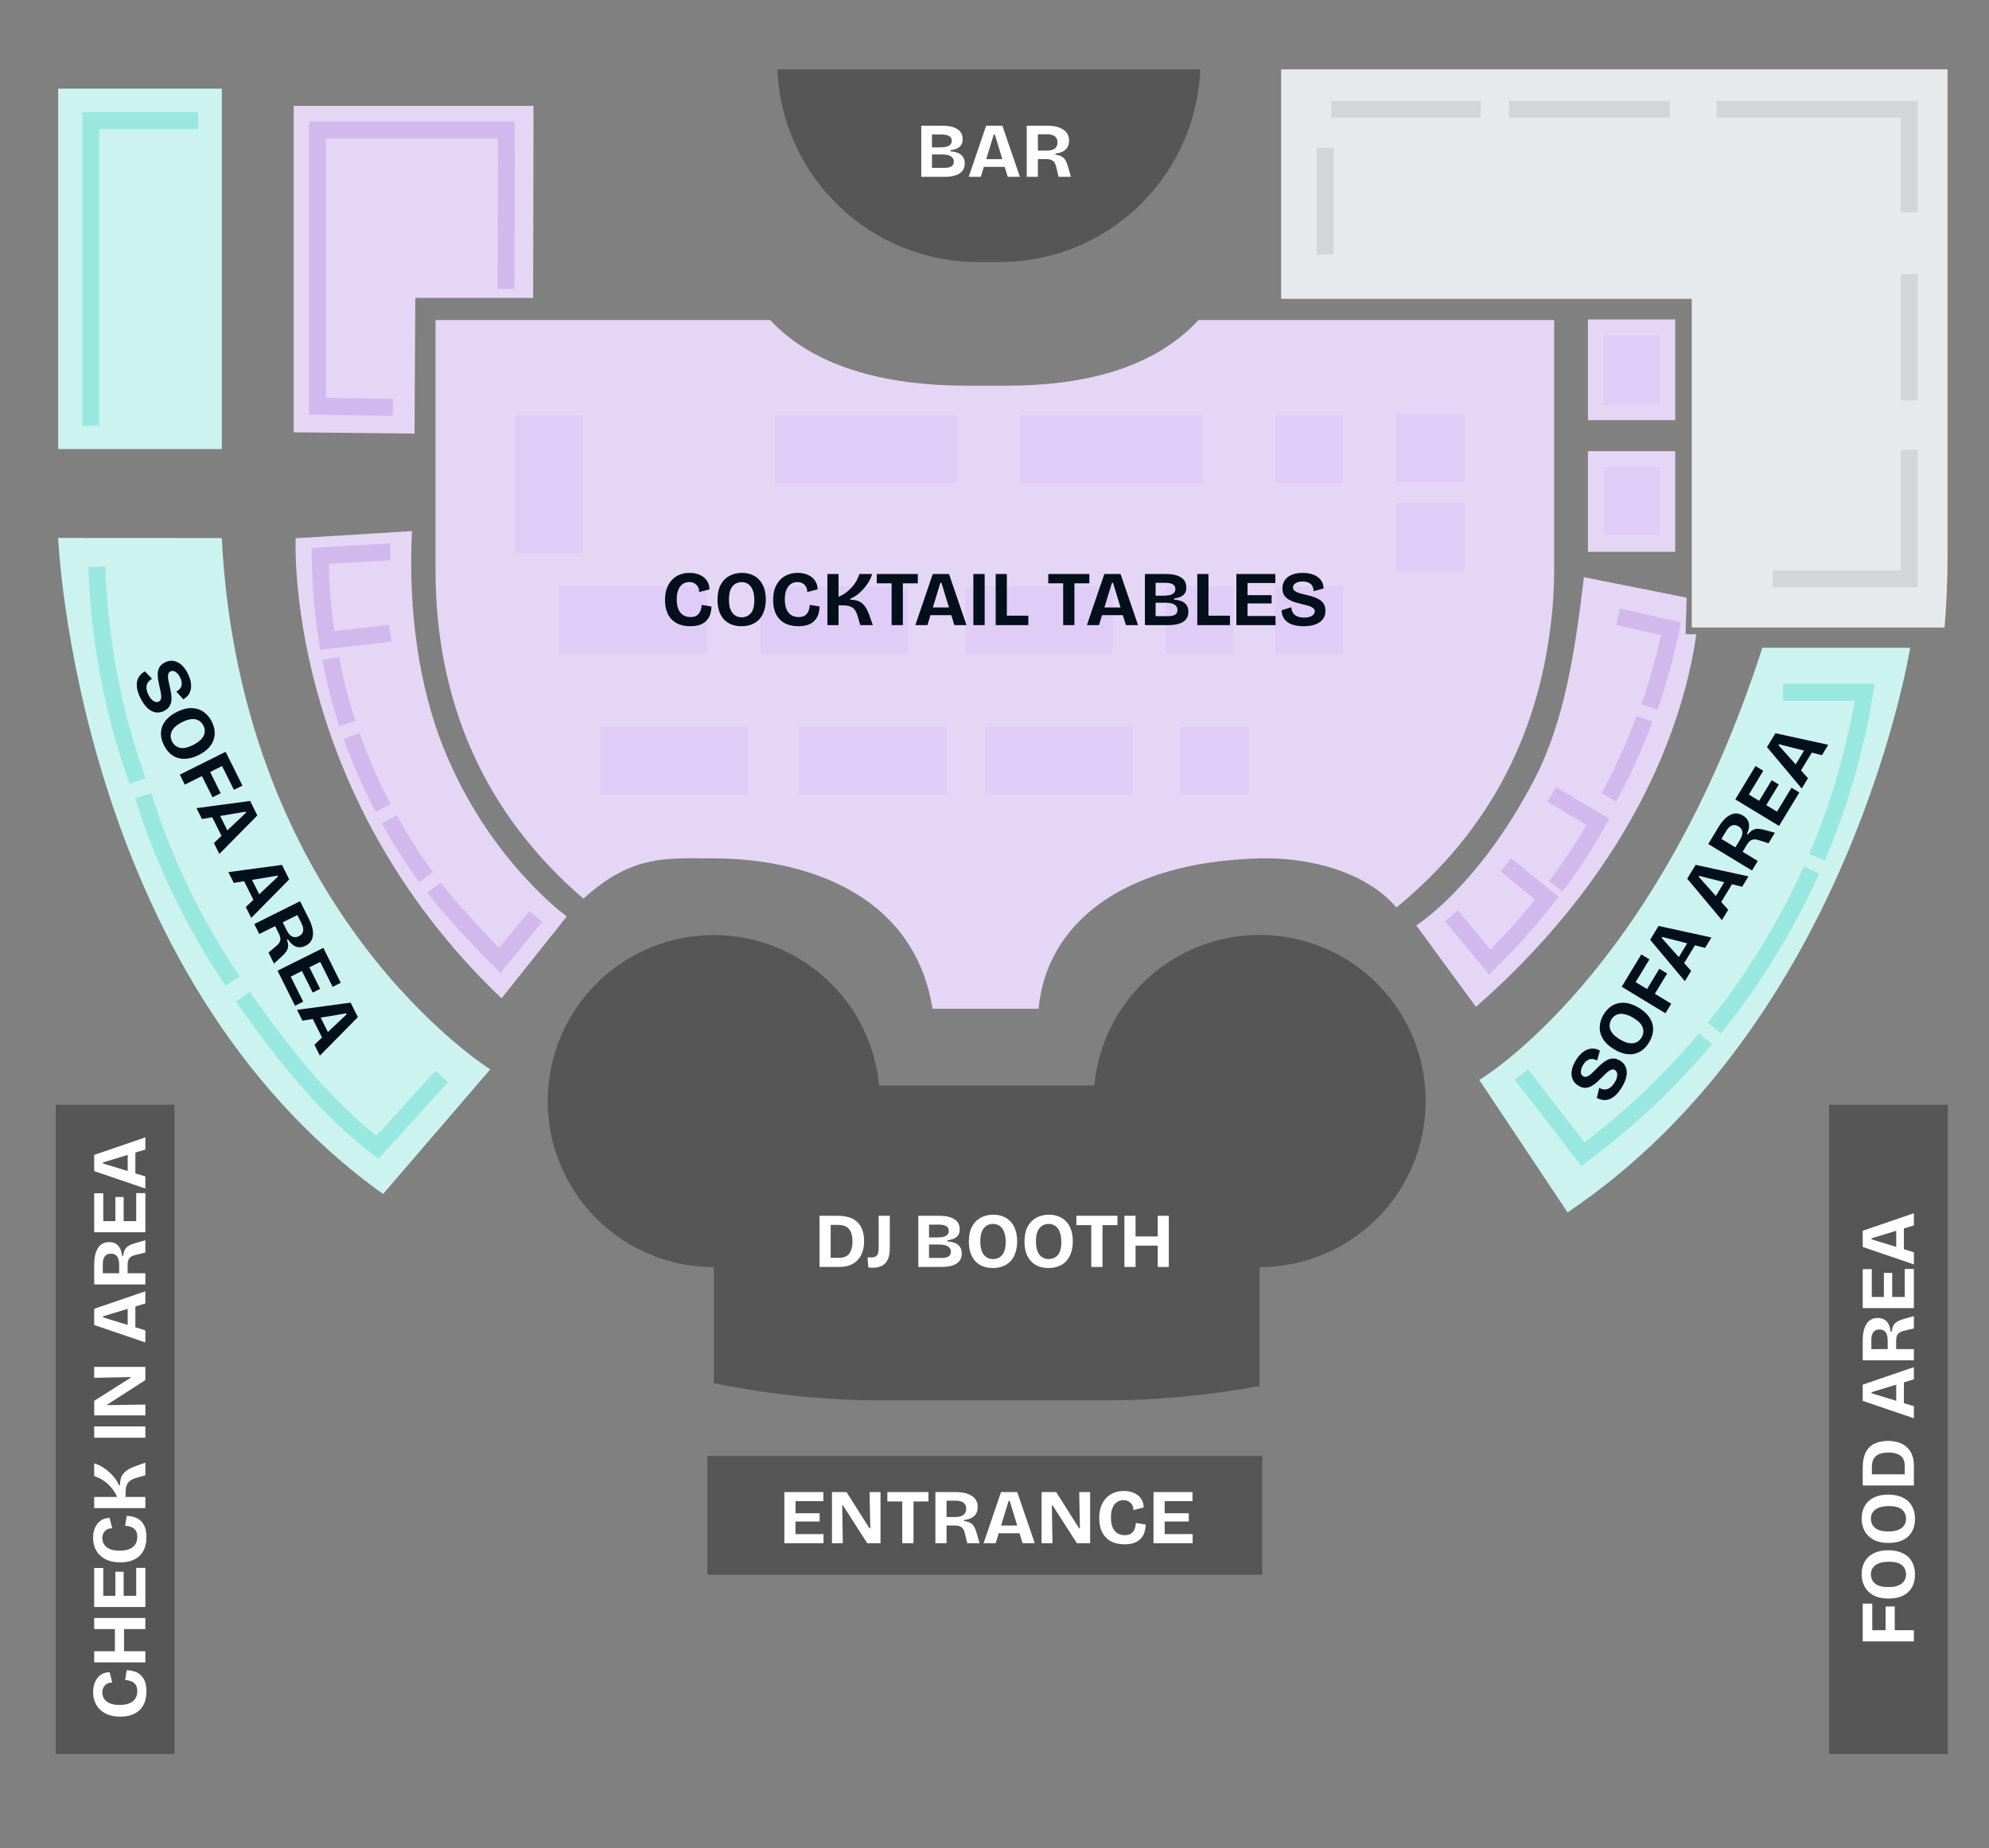 <svg width="821" height="763" viewBox="0 0 821 763" fill="none" xmlns="http://www.w3.org/2000/svg">
<rect x="0" y="0" width="821" height="763" fill="#808080" stroke="none"/>
<g clip-path="url(#clip0_8406_19975)">
<path d="M788.474 267.401C788.474 267.401 763.696 422.113 647.05 500.491L610.598 445.816C610.598 445.816 683.818 402.9 727.445 267.401H788.474Z" fill="#CCF3EF"/>
<path d="M24.008 222.069C24.008 222.069 31.327 402.114 158.123 492.904L202.364 441.442C202.364 441.442 99.397 377.174 91.55 222.107L24.008 222.069Z" fill="#CCF3EF"/>
<path d="M91.559 36.595H24.008V185.388H91.559V36.595Z" fill="#CCF3EF"/>
<path d="M696.193 246.721L695.051 246.49L653.803 238.28C650.014 270.058 645.544 298.144 633.514 321.405C610.492 365.865 584.592 382.009 584.592 382.009L609.226 415.648C678.216 355.112 695.512 292.667 699.847 263.987C700.01 262.893 700.02 262.845 700.154 261.847L695.742 261.78L696.193 246.721Z" fill="#E6D6F5"/>
<path d="M122.045 222.203C122.045 222.203 116.893 326.221 207.026 412.128L233.952 378.325C233.952 378.325 201.635 355.112 183.035 308.629C173.298 284.312 168.368 253.08 170.037 219.239L122.045 222.203Z" fill="#E6D6F5"/>
<path d="M161.116 261.406L135.081 264.399C133.219 252.856 132.257 241.185 132.203 229.493L161.125 227.767" stroke="#D1B9ED" stroke-width="7" stroke-miterlimit="10"/>
<path d="M143.407 298.681C140.485 289.904 138.196 280.928 136.558 271.823" stroke="#D1B9ED" stroke-width="7" stroke-miterlimit="10"/>
<path d="M158.123 333.539C153.088 323.951 148.747 314.013 145.134 303.804" stroke="#D1B9ED" stroke-width="7" stroke-miterlimit="10"/>
<path d="M175.859 362.095C170.311 354.488 165.246 346.539 160.693 338.297" stroke="#D1B9ED" stroke-width="7" stroke-miterlimit="10"/>
<path d="M221.185 378.325L206.268 396.454C198.93 389.155 185.366 374.642 179.092 366.421" stroke="#D1B9ED" stroke-width="7" stroke-miterlimit="10"/>
<path d="M621.619 357.031L638.483 370.795C631.232 380.092 623.361 388.889 614.924 397.126L599.096 378.057" stroke="#D1B9ED" stroke-width="7" stroke-miterlimit="10"/>
<path d="M640.498 327.947L659.616 339.275C654.367 348.487 648.566 357.373 642.244 365.884" stroke="#D1B9ED" stroke-width="7" stroke-miterlimit="10"/>
<path d="M678.83 296.705C674.712 307.887 669.781 318.752 664.076 329.213" stroke="#D1B9ED" stroke-width="7" stroke-miterlimit="10"/>
<path d="M667.904 254.586L689.746 259.574C687.479 270.499 684.506 281.265 680.844 291.804" stroke="#D1B9ED" stroke-width="7" stroke-miterlimit="10"/>
<path d="M37.467 175.806V49.794H81.784" stroke="#99E8DF" stroke-width="7" stroke-miterlimit="10"/>
<path d="M56.786 322.441C46.63 294.008 40.96 264.168 39.98 233.992" stroke="#99E8DF" stroke-width="7" stroke-miterlimit="10"/>
<path d="M96.058 404.991C80.069 381.428 67.619 355.649 59.108 328.475" stroke="#99E8DF" stroke-width="7" stroke-miterlimit="10"/>
<path d="M182.344 444.415L155.734 473.633C132.999 455.926 116.855 434.957 100.26 411.466" stroke="#99E8DF" stroke-width="7" stroke-miterlimit="10"/>
<path d="M703.982 428.818C689.027 446.616 672.041 462.603 653.371 476.453L628 443.56" stroke="#99E8DF" stroke-width="7" stroke-miterlimit="10"/>
<path d="M747.705 359.17C737.214 382.549 723.743 404.473 707.627 424.396" stroke="#99E8DF" stroke-width="7" stroke-miterlimit="10"/>
<path d="M736 285.77H769.72C765.918 309.183 759.299 332.051 750.007 353.875" stroke="#99E8DF" stroke-width="7" stroke-miterlimit="10"/>
<path d="M777.097 43.703V211.441" stroke="#D8D8D8" stroke-width="7" stroke-miterlimit="10"/>
<path d="M171.101 178.981L121.22 178.463V43.703H220.216L220.072 122.991H171.428L171.101 178.981Z" fill="#E6D6F5"/>
<path d="M495.438 28.643C494.616 49.454 485.965 69.187 471.217 83.894C463.521 91.604 454.379 97.719 444.314 101.886C434.25 106.054 423.461 108.193 412.567 108.181H403.723C382.313 108.184 361.732 99.907 346.286 85.082C330.84 70.257 321.726 50.034 320.852 28.643H495.438Z" fill="#565656"/>
<path d="M588.477 454.545C588.478 463.544 586.707 472.456 583.263 480.771C579.82 489.087 574.772 496.642 568.408 503.006C562.045 509.371 554.49 514.419 546.175 517.863C537.859 521.308 528.947 523.081 519.947 523.081V572.135C498.678 576.117 477.085 578.114 455.446 578.101H364.969C341.341 578.115 317.773 575.733 294.626 570.993V523.081C281.345 523.081 268.35 519.223 257.221 511.976C246.092 504.729 237.309 494.405 231.938 482.259C226.568 470.114 224.842 456.669 226.97 443.561C229.098 430.453 234.989 418.245 243.927 408.422C252.864 398.599 264.463 391.584 277.314 388.23C290.164 384.876 303.712 385.328 316.31 389.53C328.908 393.732 340.015 401.503 348.278 411.899C356.542 422.295 361.607 434.868 362.858 448.089H451.715C453.355 430.537 461.697 414.292 475.006 402.732C488.316 391.171 505.569 385.184 523.178 386.015C540.788 386.846 557.401 394.432 569.562 407.195C581.723 419.958 588.497 436.916 588.477 454.545Z" fill="#565656"/>
<path d="M691.483 131.883H655.443V173.446H691.483V131.883Z" fill="#E6D6F5"/>
<path d="M691.483 186.233H655.443V227.795H691.483V186.233Z" fill="#E6D6F5"/>
<path d="M641.515 132.133V235.268C641.515 240.678 641.265 246.03 640.795 251.315C636.277 301.828 614.981 343.026 576.409 374.613C563.853 359.947 540.773 353.827 519.947 354.354C462.967 355.803 431.944 381.615 428.692 416.435H384.921C377.132 367.707 330.301 354.354 294.626 354.354C275.345 354.354 261.119 352.503 240.811 370.987C200.417 336.206 179.773 290.566 179.773 235.268V132.133H317.907C337.294 152.938 368.748 159.231 399.445 159.231H415.1C445.796 159.231 475.332 152.938 494.719 132.133H641.515Z" fill="#E6D6F5"/>
<path d="M395.272 171.365H319.864V199.403H395.272V171.365Z" fill="#DFCDF7"/>
<path d="M496.445 171.365H421.037V199.403H496.445V171.365Z" fill="#DFCDF7"/>
<path d="M459.379 242.04H398.447V270.078H459.379V242.04Z" fill="#DFCDF7"/>
<path d="M374.82 242.04H313.888V270.078H374.82V242.04Z" fill="#DFCDF7"/>
<path d="M291.815 242.04H230.883V270.078H291.815V242.04Z" fill="#DFCDF7"/>
<path d="M467.658 299.909H406.725V327.947H467.658V299.909Z" fill="#DFCDF7"/>
<path d="M390.725 299.909H329.792V327.947H390.725V299.909Z" fill="#DFCDF7"/>
<path d="M308.669 299.909H247.737V327.947H308.669V299.909Z" fill="#DFCDF7"/>
<path d="M212.513 171.365V228.342H240.552V171.365H212.513Z" fill="#DFCDF7"/>
<path d="M554.356 171.365H526.317V199.403H554.356V171.365Z" fill="#DFCDF7"/>
<path d="M604.43 170.943H576.39V198.981H604.43V170.943Z" fill="#DFCDF7"/>
<path d="M685.104 138.406H661.813V167.096H685.104V138.406Z" fill="#DFCDF7"/>
<path d="M604.43 207.613H576.39V235.651H604.43V207.613Z" fill="#DFCDF7"/>
<path d="M684.883 192.736H662.033V220.793H684.883V192.736Z" fill="#DFCDF7"/>
<path d="M554.356 242.04H526.317V270.078H554.356V242.04Z" fill="#DFCDF7"/>
<path d="M509.136 242.04H481.097V270.078H509.136V242.04Z" fill="#DFCDF7"/>
<path d="M515.371 299.909H487.332V327.947H515.371V299.909Z" fill="#DFCDF7"/>
<path d="M162.161 168.151L131.033 167.662V53.678H209.04L208.896 119.289" stroke="#D1B9ED" stroke-width="7" stroke-miterlimit="10"/>
<path d="M803.889 28.643V229.675C803.889 239.568 803.48 249.355 802.661 259.037H698.303V123.365H528.82V28.643H803.889Z" fill="#E6EAED"/>
<path d="M72 456.06H23V724.06H72V456.06Z" fill="#565656"/>
<path d="M804 456.06H755V724.06H804V456.06Z" fill="#565656"/>
<path d="M292 601.06V650.06H521V601.06H292Z" fill="#565656"/>
<path d="M323.756 637.06V615.94H328.364V637.06H323.756ZM326.956 637.06V633.284H339.916V637.06H326.956ZM326.956 628.1V624.676H338.316V628.1H326.956ZM326.956 619.684V615.94H339.852V619.684H326.956ZM343.413 637.06V615.94H349.429L358.901 630.916H359.221L358.933 615.94H363.445V637.06H357.973L347.957 621.444H347.637L347.893 637.06H343.413ZM372.423 637.06V615.94H377.063V637.06H372.423ZM366.279 619.812V615.94H383.239V619.812H366.279ZM386.1 637.06V615.94H394.676C395.7 615.94 396.66 616.025 397.556 616.196C398.452 616.345 399.263 616.58 399.988 616.9C400.735 617.22 401.375 617.625 401.908 618.116C402.463 618.607 402.879 619.193 403.156 619.876C403.433 620.537 403.572 621.295 403.572 622.148C403.572 622.895 403.455 623.567 403.22 624.164C403.007 624.761 402.665 625.295 402.196 625.764C401.727 626.212 401.129 626.585 400.404 626.884C399.7 627.161 398.879 627.353 397.94 627.46V627.908C399.028 628.036 399.903 628.292 400.564 628.676C401.225 629.06 401.737 629.583 402.1 630.244C402.484 630.905 402.815 631.727 403.092 632.708L404.34 637.06H399.252L398.292 633.06C398.1 632.207 397.823 631.535 397.46 631.044C397.097 630.553 396.639 630.212 396.084 630.02C395.551 629.828 394.9 629.732 394.132 629.732H390.708V637.06H386.1ZM390.708 626.244H393.684C394.047 626.244 394.452 626.233 394.9 626.212C395.348 626.191 395.796 626.127 396.244 626.02C396.713 625.913 397.129 625.743 397.492 625.508C397.876 625.273 398.185 624.943 398.42 624.516C398.676 624.089 398.804 623.545 398.804 622.884C398.804 622.201 398.687 621.647 398.452 621.22C398.217 620.793 397.919 620.463 397.556 620.228C397.193 619.993 396.809 619.823 396.404 619.716C395.999 619.609 395.615 619.545 395.252 619.524C394.889 619.503 394.601 619.492 394.388 619.492H390.708V626.244ZM405.997 637.06L413.197 615.94H419.885L427.117 637.06H422.093L416.781 619.588H416.333L410.989 637.06H405.997ZM410.029 632.932V629.764H423.725V632.932H410.029ZM429.944 637.06V615.94H435.96L445.432 630.916H445.752L445.464 615.94H449.976V637.06H444.504L434.488 621.444H434.168L434.424 637.06H429.944ZM464.17 637.508C462.528 637.508 461.056 637.273 459.754 636.804C458.474 636.335 457.386 635.641 456.49 634.724C455.594 633.807 454.912 632.676 454.442 631.332C453.973 629.988 453.738 628.452 453.738 626.724C453.738 624.932 453.973 623.353 454.442 621.988C454.933 620.601 455.626 619.428 456.522 618.468C457.418 617.487 458.485 616.751 459.722 616.26C460.96 615.748 462.346 615.492 463.882 615.492C465.077 615.492 466.176 615.652 467.178 615.972C468.181 616.292 469.045 616.751 469.77 617.348C470.496 617.924 471.061 618.639 471.466 619.492C471.872 620.324 472.074 621.263 472.074 622.308L467.818 623.396C467.818 622.479 467.626 621.721 467.242 621.124C466.858 620.505 466.357 620.047 465.738 619.748C465.12 619.428 464.448 619.268 463.722 619.268C463.082 619.268 462.453 619.396 461.834 619.652C461.237 619.908 460.682 620.324 460.17 620.9C459.68 621.455 459.285 622.191 458.986 623.108C458.709 624.004 458.57 625.113 458.57 626.436C458.57 628.143 458.816 629.54 459.306 630.628C459.797 631.695 460.469 632.484 461.322 632.996C462.197 633.487 463.178 633.732 464.266 633.732C465.418 633.732 466.314 633.497 466.954 633.028C467.616 632.537 468.085 631.908 468.362 631.14C468.661 630.372 468.821 629.561 468.842 628.708L472.906 629.348C472.885 630.479 472.714 631.545 472.394 632.548C472.096 633.529 471.594 634.393 470.89 635.14C470.208 635.887 469.312 636.473 468.202 636.9C467.093 637.305 465.749 637.508 464.17 637.508ZM476.131 637.06V615.94H480.739V637.06H476.131ZM479.331 637.06V633.284H492.291V637.06H479.331ZM479.331 628.1V624.676H490.691V628.1H479.331ZM479.331 619.684V615.94H492.227V619.684H479.331Z" fill="white"/>
<path d="M60.448 698.218C60.448 699.861 60.213 701.333 59.744 702.634C59.275 703.914 58.581 705.002 57.664 705.898C56.747 706.794 55.616 707.477 54.272 707.946C52.928 708.415 51.392 708.65 49.664 708.65C47.872 708.65 46.293 708.415 44.928 707.946C43.541 707.455 42.368 706.762 41.408 705.866C40.427 704.97 39.691 703.903 39.2 702.666C38.688 701.429 38.432 700.042 38.432 698.506C38.432 697.311 38.592 696.213 38.912 695.21C39.232 694.207 39.691 693.343 40.288 692.618C40.864 691.893 41.579 691.327 42.432 690.922C43.264 690.517 44.203 690.314 45.248 690.314L46.336 694.57C45.419 694.57 44.661 694.762 44.064 695.146C43.445 695.53 42.987 696.031 42.688 696.65C42.368 697.269 42.208 697.941 42.208 698.666C42.208 699.306 42.336 699.935 42.592 700.554C42.848 701.151 43.264 701.706 43.84 702.218C44.395 702.709 45.131 703.103 46.048 703.402C46.944 703.679 48.053 703.818 49.376 703.818C51.083 703.818 52.48 703.573 53.568 703.082C54.635 702.591 55.424 701.919 55.936 701.066C56.427 700.191 56.672 699.21 56.672 698.122C56.672 696.97 56.437 696.074 55.968 695.434C55.477 694.773 54.848 694.303 54.08 694.026C53.312 693.727 52.501 693.567 51.648 693.546L52.288 689.482C53.419 689.503 54.485 689.674 55.488 689.994C56.469 690.293 57.333 690.794 58.08 691.498C58.827 692.181 59.413 693.077 59.84 694.186C60.245 695.295 60.448 696.639 60.448 698.218ZM60 672.497H38.88V667.921H60V672.497ZM60 686.257H38.88V681.649H60V686.257ZM51.2 683.505H47.424V670.641H51.2V683.505ZM60 663.382H38.88V658.774H60V663.382ZM60 660.182H56.224V647.222H60V660.182ZM51.04 660.182H47.616V648.822H51.04V660.182ZM42.624 660.182H38.88V647.286H42.624V660.182ZM60.448 634.53C60.448 636.173 60.213 637.645 59.744 638.946C59.275 640.226 58.581 641.314 57.664 642.21C56.747 643.106 55.616 643.789 54.272 644.258C52.928 644.728 51.392 644.962 49.664 644.962C47.872 644.962 46.293 644.728 44.928 644.258C43.541 643.768 42.368 643.074 41.408 642.178C40.427 641.282 39.691 640.216 39.2 638.978C38.688 637.741 38.432 636.354 38.432 634.818C38.432 633.624 38.592 632.525 38.912 631.522C39.232 630.52 39.691 629.656 40.288 628.93C40.864 628.205 41.579 627.64 42.432 627.234C43.264 626.829 44.203 626.626 45.248 626.626L46.336 630.882C45.419 630.882 44.661 631.074 44.064 631.458C43.445 631.842 42.987 632.344 42.688 632.962C42.368 633.581 42.208 634.253 42.208 634.978C42.208 635.618 42.336 636.248 42.592 636.866C42.848 637.464 43.264 638.018 43.84 638.53C44.395 639.021 45.131 639.416 46.048 639.714C46.944 639.992 48.053 640.13 49.376 640.13C51.083 640.13 52.48 639.885 53.568 639.394C54.635 638.904 55.424 638.232 55.936 637.378C56.427 636.504 56.672 635.522 56.672 634.434C56.672 633.282 56.437 632.386 55.968 631.746C55.477 631.085 54.848 630.616 54.08 630.338C53.312 630.04 52.501 629.88 51.648 629.858L52.288 625.794C53.419 625.816 54.485 625.986 55.488 626.306C56.469 626.605 57.333 627.106 58.08 627.81C58.827 628.493 59.413 629.389 59.84 630.498C60.245 631.608 60.448 632.952 60.448 634.53ZM60 622.569H38.88V617.961H48.32C47.872 616.895 47.307 615.892 46.624 614.953C45.92 613.993 45.152 613.151 44.32 612.425C43.467 611.679 42.581 611.049 41.664 610.537C40.725 610.004 39.797 609.62 38.88 609.385V604.105C39.947 604.404 41.003 604.852 42.048 605.449C43.072 606.047 44.043 606.761 44.96 607.593C45.877 608.404 46.699 609.279 47.424 610.217C48.128 611.156 48.683 612.116 49.088 613.097H49.536C49.536 611.881 49.685 610.857 49.984 610.025C50.283 609.193 50.709 608.5 51.264 607.945C51.797 607.369 52.416 606.889 53.12 606.505C53.803 606.1 54.528 605.759 55.296 605.481L60 603.785V609.001L56.256 610.089C55.381 610.345 54.613 610.676 53.952 611.081C53.291 611.487 52.779 612.073 52.416 612.841C52.032 613.609 51.84 614.697 51.84 616.105V617.961H60V622.569ZM60 593.507H38.88V588.835H60V593.507ZM60 584.288H38.88V578.272L53.856 568.8V568.48L38.88 568.768V564.256H60L60 569.728L44.384 579.744V580.064L60 579.808V584.288ZM60 554.172L38.88 546.972V540.284L60 533.052V538.076L42.528 543.388V543.836L60 549.18V554.172ZM55.872 550.14H52.704V536.444H55.872V550.14ZM60 530.226H38.88V521.65C38.88 520.626 38.965 519.666 39.136 518.77C39.285 517.874 39.52 517.063 39.84 516.338C40.16 515.591 40.565 514.951 41.056 514.418C41.547 513.863 42.133 513.447 42.816 513.17C43.477 512.892 44.235 512.754 45.088 512.754C45.835 512.754 46.507 512.871 47.104 513.106C47.701 513.319 48.235 513.66 48.704 514.13C49.152 514.599 49.525 515.196 49.824 515.922C50.101 516.626 50.293 517.447 50.4 518.386H50.848C50.976 517.298 51.232 516.423 51.616 515.762C52 515.1 52.523 514.588 53.184 514.226C53.845 513.842 54.667 513.511 55.648 513.234L60 511.986V517.074L56 518.034C55.147 518.226 54.475 518.503 53.984 518.866C53.493 519.228 53.152 519.687 52.96 520.242C52.768 520.775 52.672 521.426 52.672 522.194V525.618H60V530.226ZM49.184 525.618V522.642C49.184 522.279 49.173 521.874 49.152 521.426C49.131 520.978 49.067 520.53 48.96 520.082C48.853 519.612 48.683 519.196 48.448 518.834C48.213 518.45 47.883 518.14 47.456 517.906C47.029 517.65 46.485 517.522 45.824 517.522C45.141 517.522 44.587 517.639 44.16 517.874C43.733 518.108 43.403 518.407 43.168 518.77C42.933 519.132 42.763 519.516 42.656 519.922C42.549 520.327 42.485 520.711 42.464 521.074C42.443 521.436 42.432 521.724 42.432 521.938V525.618H49.184ZM60 508.694H38.88V504.086H60V508.694ZM60 505.494H56.224V492.534H60V505.494ZM51.04 505.494H47.616V494.134H51.04V505.494ZM42.624 505.494H38.88V492.598H42.624V505.494ZM60 490.641L38.88 483.441V476.753L60 469.521V474.545L42.528 479.857V480.305L60 485.649V490.641ZM55.872 486.609H52.704V472.913H55.872V486.609Z" fill="white"/>
<path d="M790 677.569H768.88V672.961H790V677.569ZM782.096 675.393H778.32V663.169H782.096V675.393ZM772.816 675.393H768.88V661.985H772.816V675.393ZM790.448 649.98C790.448 651.516 790.213 652.892 789.744 654.108C789.253 655.324 788.549 656.369 787.632 657.244C786.693 658.097 785.552 658.759 784.208 659.228C782.843 659.676 781.285 659.9 779.536 659.9C777.04 659.9 774.981 659.463 773.36 658.588C771.717 657.713 770.491 656.519 769.68 655.004C768.848 653.489 768.432 651.772 768.432 649.852C768.432 648.359 768.677 647.004 769.168 645.788C769.637 644.572 770.341 643.537 771.28 642.684C772.197 641.809 773.339 641.137 774.704 640.668C776.069 640.199 777.648 639.964 779.44 639.964C781.253 639.964 782.843 640.209 784.208 640.7C785.573 641.169 786.725 641.841 787.664 642.716C788.581 643.591 789.275 644.647 789.744 645.884C790.213 647.1 790.448 648.465 790.448 649.98ZM786.768 649.884C786.768 649.287 786.661 648.689 786.448 648.092C786.235 647.473 785.872 646.908 785.36 646.396C784.848 645.863 784.133 645.447 783.216 645.148C782.277 644.849 781.104 644.7 779.696 644.7C777.989 644.7 776.592 644.924 775.504 645.372C774.395 645.799 773.573 646.417 773.04 647.228C772.507 648.017 772.24 648.924 772.24 649.948C772.24 650.503 772.347 651.089 772.56 651.708C772.752 652.305 773.115 652.871 773.648 653.404C774.16 653.937 774.885 654.364 775.824 654.684C776.763 655.004 777.979 655.164 779.472 655.164C780.88 655.164 782.053 655.015 782.992 654.716C783.909 654.417 784.645 654.023 785.2 653.532C785.755 653.02 786.16 652.455 786.416 651.836C786.651 651.196 786.768 650.545 786.768 649.884ZM790.448 627.011C790.448 628.547 790.213 629.923 789.744 631.139C789.253 632.355 788.549 633.4 787.632 634.275C786.693 635.128 785.552 635.79 784.208 636.259C782.843 636.707 781.285 636.931 779.536 636.931C777.04 636.931 774.981 636.494 773.36 635.619C771.717 634.744 770.491 633.55 769.68 632.035C768.848 630.52 768.432 628.803 768.432 626.883C768.432 625.39 768.677 624.035 769.168 622.819C769.637 621.603 770.341 620.568 771.28 619.715C772.197 618.84 773.339 618.168 774.704 617.699C776.069 617.23 777.648 616.995 779.44 616.995C781.253 616.995 782.843 617.24 784.208 617.731C785.573 618.2 786.725 618.872 787.664 619.747C788.581 620.622 789.275 621.678 789.744 622.915C790.213 624.131 790.448 625.496 790.448 627.011ZM786.768 626.915C786.768 626.318 786.661 625.72 786.448 625.123C786.235 624.504 785.872 623.939 785.36 623.427C784.848 622.894 784.133 622.478 783.216 622.179C782.277 621.88 781.104 621.731 779.696 621.731C777.989 621.731 776.592 621.955 775.504 622.403C774.395 622.83 773.573 623.448 773.04 624.259C772.507 625.048 772.24 625.955 772.24 626.979C772.24 627.534 772.347 628.12 772.56 628.739C772.752 629.336 773.115 629.902 773.648 630.435C774.16 630.968 774.885 631.395 775.824 631.715C776.763 632.035 777.979 632.195 779.472 632.195C780.88 632.195 782.053 632.046 782.992 631.747C783.909 631.448 784.645 631.054 785.2 630.563C785.755 630.051 786.16 629.486 786.416 628.867C786.651 628.227 786.768 627.576 786.768 626.915ZM790 611.05H786.224V604.938C786.224 604.191 786.107 603.498 785.872 602.858C785.637 602.196 785.264 601.631 784.752 601.162C784.219 600.671 783.525 600.298 782.672 600.042C781.797 599.764 780.741 599.626 779.504 599.626C778.309 599.626 777.285 599.754 776.432 600.01C775.557 600.244 774.843 600.618 774.288 601.13C773.712 601.62 773.296 602.25 773.04 603.018C772.784 603.764 772.656 604.639 772.656 605.642V611.05H768.88V605.802C768.88 603.242 769.296 601.151 770.128 599.53C770.96 597.908 772.155 596.724 773.712 595.978C775.248 595.21 777.093 594.826 779.248 594.826C780.912 594.826 782.352 595.028 783.568 595.434C784.784 595.818 785.808 596.351 786.64 597.034C787.451 597.695 788.112 598.452 788.624 599.306C789.115 600.159 789.467 601.066 789.68 602.026C789.893 602.964 790 603.892 790 604.81V611.05ZM790 613.226H768.88V608.618H790V613.226ZM790 585.485L768.88 578.285V571.597L790 564.365V569.389L772.528 574.701V575.149L790 580.493V585.485ZM785.872 581.453H782.704V567.757H785.872V581.453ZM790 561.538H768.88V552.962C768.88 551.938 768.965 550.978 769.136 550.082C769.285 549.186 769.52 548.375 769.84 547.65C770.16 546.903 770.565 546.263 771.056 545.73C771.547 545.175 772.133 544.759 772.816 544.482C773.477 544.205 774.235 544.066 775.088 544.066C775.835 544.066 776.507 544.183 777.104 544.418C777.701 544.631 778.235 544.973 778.704 545.442C779.152 545.911 779.525 546.509 779.824 547.234C780.101 547.938 780.293 548.759 780.4 549.698H780.848C780.976 548.61 781.232 547.735 781.616 547.074C782 546.413 782.523 545.901 783.184 545.538C783.845 545.154 784.667 544.823 785.648 544.546L790 543.298V548.386L786 549.346C785.147 549.538 784.475 549.815 783.984 550.178C783.493 550.541 783.152 550.999 782.96 551.554C782.768 552.087 782.672 552.738 782.672 553.506V556.93H790V561.538ZM779.184 556.93V553.954C779.184 553.591 779.173 553.186 779.152 552.738C779.131 552.29 779.067 551.842 778.96 551.394C778.853 550.925 778.683 550.509 778.448 550.146C778.213 549.762 777.883 549.453 777.456 549.218C777.029 548.962 776.485 548.834 775.824 548.834C775.141 548.834 774.587 548.951 774.16 549.186C773.733 549.421 773.403 549.719 773.168 550.082C772.933 550.445 772.763 550.829 772.656 551.234C772.549 551.639 772.485 552.023 772.464 552.386C772.443 552.749 772.432 553.037 772.432 553.25V556.93H779.184ZM790 540.007H768.88V535.399H790V540.007ZM790 536.807H786.224V523.847H790V536.807ZM781.04 536.807H777.616V525.447H781.04V536.807ZM772.624 536.807H768.88V523.911H772.624V536.807ZM790 521.954L768.88 514.754V508.066L790 500.834V505.858L772.528 511.17V511.618L790 516.962V521.954ZM785.872 517.922H782.704V504.226H785.872V517.922Z" fill="white"/>
<path d="M380.272 73V51.88H388.976C390.277 51.88 391.44 51.998 392.464 52.232C393.488 52.446 394.363 52.787 395.088 53.256C395.835 53.704 396.4 54.28 396.784 54.984C397.168 55.688 397.36 56.531 397.36 57.512C397.36 58.323 397.189 59.048 396.848 59.688C396.507 60.307 395.963 60.808 395.216 61.192C394.469 61.576 393.499 61.843 392.304 61.992V62.472C394.331 62.6 395.824 63.102 396.784 63.976C397.744 64.83 398.224 65.992 398.224 67.464C398.224 68.68 397.904 69.704 397.264 70.536C396.624 71.347 395.675 71.966 394.416 72.392C393.179 72.798 391.632 73 389.776 73H380.272ZM384.688 69.288H389.744C390.277 69.288 390.779 69.256 391.248 69.192C391.717 69.107 392.144 68.979 392.528 68.808C392.912 68.616 393.2 68.35 393.392 68.008C393.605 67.667 393.712 67.24 393.712 66.728C393.712 66.259 393.627 65.864 393.456 65.544C393.285 65.203 393.051 64.926 392.752 64.712C392.453 64.478 392.091 64.286 391.664 64.136C391.259 63.987 390.8 63.891 390.288 63.848C389.797 63.784 389.275 63.752 388.72 63.752H384.688V69.288ZM384.688 60.84H387.984C388.688 60.84 389.328 60.798 389.904 60.712C390.501 60.627 391.013 60.488 391.44 60.296C391.888 60.083 392.229 59.806 392.464 59.464C392.72 59.102 392.848 58.654 392.848 58.12C392.848 57.608 392.741 57.192 392.528 56.872C392.315 56.531 392.016 56.264 391.632 56.072C391.248 55.88 390.8 55.742 390.288 55.656C389.797 55.571 389.275 55.528 388.72 55.528H384.688V60.84ZM399.857 73L407.057 51.88H413.745L420.977 73H415.953L410.641 55.528H410.193L404.849 73H399.857ZM403.889 68.872V65.704H417.585V68.872H403.889ZM423.803 73V51.88H432.379C433.403 51.88 434.363 51.966 435.259 52.136C436.155 52.286 436.966 52.52 437.691 52.84C438.438 53.16 439.078 53.566 439.611 54.056C440.166 54.547 440.582 55.134 440.859 55.816C441.137 56.478 441.275 57.235 441.275 58.088C441.275 58.835 441.158 59.507 440.923 60.104C440.71 60.702 440.369 61.235 439.899 61.704C439.43 62.152 438.833 62.526 438.107 62.824C437.403 63.102 436.582 63.294 435.643 63.4V63.848C436.731 63.976 437.606 64.232 438.267 64.616C438.929 65 439.441 65.523 439.803 66.184C440.187 66.846 440.518 67.667 440.795 68.648L442.043 73H436.955L435.995 69C435.803 68.147 435.526 67.475 435.163 66.984C434.801 66.494 434.342 66.152 433.787 65.96C433.254 65.768 432.603 65.672 431.835 65.672H428.411V73H423.803ZM428.411 62.184H431.387C431.75 62.184 432.155 62.174 432.603 62.152C433.051 62.131 433.499 62.067 433.947 61.96C434.417 61.854 434.833 61.683 435.195 61.448C435.579 61.214 435.889 60.883 436.123 60.456C436.379 60.03 436.507 59.486 436.507 58.824C436.507 58.142 436.39 57.587 436.155 57.16C435.921 56.734 435.622 56.403 435.259 56.168C434.897 55.934 434.513 55.763 434.107 55.656C433.702 55.55 433.318 55.486 432.955 55.464C432.593 55.443 432.305 55.432 432.091 55.432H428.411V62.184Z" fill="white"/>
<path d="M340.448 523V519.224H346.56C347.307 519.224 348 519.107 348.64 518.872C349.301 518.638 349.867 518.264 350.336 517.752C350.827 517.219 351.2 516.526 351.456 515.672C351.733 514.798 351.872 513.742 351.872 512.504C351.872 511.31 351.744 510.286 351.488 509.432C351.253 508.558 350.88 507.843 350.368 507.288C349.877 506.712 349.248 506.296 348.48 506.04C347.733 505.784 346.859 505.656 345.856 505.656H340.448V501.88H345.696C348.256 501.88 350.347 502.296 351.968 503.128C353.589 503.96 354.773 505.155 355.52 506.712C356.288 508.248 356.672 510.094 356.672 512.248C356.672 513.912 356.469 515.352 356.064 516.568C355.68 517.784 355.147 518.808 354.464 519.64C353.803 520.451 353.045 521.112 352.192 521.624C351.339 522.115 350.432 522.467 349.472 522.68C348.533 522.894 347.605 523 346.688 523H340.448ZM338.272 523V501.88H342.88V523H338.272ZM358.424 523.224L358.104 519C358.338 519.043 358.573 519.075 358.808 519.096C359.042 519.096 359.224 519.096 359.352 519.096C360.248 519.096 360.93 518.968 361.4 518.712C361.869 518.456 362.2 518.051 362.391 517.496C362.584 516.942 362.68 516.216 362.68 515.32V501.88H367.288V515.352C367.288 517.08 367.042 518.542 366.552 519.736C366.061 520.91 365.282 521.806 364.216 522.424C363.149 523.043 361.773 523.352 360.088 523.352C359.896 523.352 359.672 523.342 359.416 523.32C359.16 523.299 358.829 523.267 358.424 523.224ZM379.053 523V501.88H387.757C389.059 501.88 390.221 501.998 391.245 502.232C392.269 502.446 393.144 502.787 393.869 503.256C394.616 503.704 395.181 504.28 395.565 504.984C395.949 505.688 396.141 506.531 396.141 507.512C396.141 508.323 395.971 509.048 395.629 509.688C395.288 510.307 394.744 510.808 393.997 511.192C393.251 511.576 392.28 511.843 391.085 511.992V512.472C393.112 512.6 394.605 513.102 395.565 513.976C396.525 514.83 397.005 515.992 397.005 517.464C397.005 518.68 396.685 519.704 396.045 520.536C395.405 521.347 394.456 521.966 393.197 522.392C391.96 522.798 390.413 523 388.557 523H379.053ZM383.469 519.288H388.525C389.059 519.288 389.56 519.256 390.029 519.192C390.499 519.107 390.925 518.979 391.309 518.808C391.693 518.616 391.981 518.35 392.173 518.008C392.387 517.667 392.493 517.24 392.493 516.728C392.493 516.259 392.408 515.864 392.237 515.544C392.067 515.203 391.832 514.926 391.533 514.712C391.235 514.478 390.872 514.286 390.445 514.136C390.04 513.987 389.581 513.891 389.069 513.848C388.579 513.784 388.056 513.752 387.501 513.752H383.469V519.288ZM383.469 510.84H386.765C387.469 510.84 388.109 510.798 388.685 510.712C389.283 510.627 389.795 510.488 390.221 510.296C390.669 510.083 391.011 509.806 391.245 509.464C391.501 509.102 391.629 508.654 391.629 508.12C391.629 507.608 391.523 507.192 391.309 506.872C391.096 506.531 390.797 506.264 390.413 506.072C390.029 505.88 389.581 505.742 389.069 505.656C388.579 505.571 388.056 505.528 387.501 505.528H383.469V510.84ZM409.83 523.448C408.294 523.448 406.918 523.214 405.702 522.744C404.486 522.254 403.441 521.55 402.566 520.632C401.713 519.694 401.052 518.552 400.582 517.208C400.134 515.843 399.91 514.286 399.91 512.536C399.91 510.04 400.348 507.982 401.222 506.36C402.097 504.718 403.292 503.491 404.806 502.68C406.321 501.848 408.038 501.432 409.958 501.432C411.452 501.432 412.806 501.678 414.022 502.168C415.238 502.638 416.273 503.342 417.126 504.28C418.001 505.198 418.673 506.339 419.142 507.704C419.612 509.07 419.846 510.648 419.846 512.44C419.846 514.254 419.601 515.843 419.11 517.208C418.641 518.574 417.969 519.726 417.094 520.664C416.22 521.582 415.164 522.275 413.926 522.744C412.71 523.214 411.345 523.448 409.83 523.448ZM409.926 519.768C410.524 519.768 411.121 519.662 411.718 519.448C412.337 519.235 412.902 518.872 413.414 518.36C413.948 517.848 414.364 517.134 414.662 516.216C414.961 515.278 415.11 514.104 415.11 512.696C415.11 510.99 414.886 509.592 414.438 508.504C414.012 507.395 413.393 506.574 412.582 506.04C411.793 505.507 410.886 505.24 409.862 505.24C409.308 505.24 408.721 505.347 408.102 505.56C407.505 505.752 406.94 506.115 406.406 506.648C405.873 507.16 405.446 507.886 405.126 508.824C404.806 509.763 404.646 510.979 404.646 512.472C404.646 513.88 404.796 515.054 405.094 515.992C405.393 516.91 405.788 517.646 406.278 518.2C406.79 518.755 407.356 519.16 407.974 519.416C408.614 519.651 409.265 519.768 409.926 519.768ZM432.799 523.448C431.263 523.448 429.887 523.214 428.671 522.744C427.455 522.254 426.41 521.55 425.535 520.632C424.682 519.694 424.02 518.552 423.551 517.208C423.103 515.843 422.879 514.286 422.879 512.536C422.879 510.04 423.316 507.982 424.191 506.36C425.066 504.718 426.26 503.491 427.775 502.68C429.29 501.848 431.007 501.432 432.927 501.432C434.42 501.432 435.775 501.678 436.991 502.168C438.207 502.638 439.242 503.342 440.095 504.28C440.97 505.198 441.642 506.339 442.111 507.704C442.58 509.07 442.815 510.648 442.815 512.44C442.815 514.254 442.57 515.843 442.079 517.208C441.61 518.574 440.938 519.726 440.063 520.664C439.188 521.582 438.132 522.275 436.895 522.744C435.679 523.214 434.314 523.448 432.799 523.448ZM432.895 519.768C433.492 519.768 434.09 519.662 434.687 519.448C435.306 519.235 435.871 518.872 436.383 518.36C436.916 517.848 437.332 517.134 437.631 516.216C437.93 515.278 438.079 514.104 438.079 512.696C438.079 510.99 437.855 509.592 437.407 508.504C436.98 507.395 436.362 506.574 435.551 506.04C434.762 505.507 433.855 505.24 432.831 505.24C432.276 505.24 431.69 505.347 431.071 505.56C430.474 505.752 429.908 506.115 429.375 506.648C428.842 507.16 428.415 507.886 428.095 508.824C427.775 509.763 427.615 510.979 427.615 512.472C427.615 513.88 427.764 515.054 428.063 515.992C428.362 516.91 428.756 517.646 429.247 518.2C429.759 518.755 430.324 519.16 430.943 519.416C431.583 519.651 432.234 519.768 432.895 519.768ZM450.439 523V501.88H455.079V523H450.439ZM444.295 505.752V501.88H461.255V505.752H444.295ZM477.876 523V501.88H482.452V523H477.876ZM464.116 523V501.88H468.724V523H464.116ZM466.868 514.2V510.424H479.732V514.2H466.868Z" fill="white"/>
<path d="M284.936 258.508C283.293 258.508 281.821 258.274 280.52 257.804C279.24 257.335 278.152 256.642 277.256 255.724C276.36 254.807 275.677 253.676 275.208 252.332C274.739 250.988 274.504 249.452 274.504 247.724C274.504 245.932 274.739 244.354 275.208 242.988C275.699 241.602 276.392 240.428 277.288 239.468C278.184 238.487 279.251 237.751 280.488 237.26C281.725 236.748 283.112 236.492 284.648 236.492C285.843 236.492 286.941 236.652 287.944 236.972C288.947 237.292 289.811 237.751 290.536 238.348C291.261 238.924 291.827 239.639 292.232 240.492C292.637 241.324 292.84 242.263 292.84 243.308L288.584 244.396C288.584 243.479 288.392 242.722 288.008 242.124C287.624 241.506 287.123 241.047 286.504 240.748C285.885 240.428 285.213 240.268 284.488 240.268C283.848 240.268 283.219 240.396 282.6 240.652C282.003 240.908 281.448 241.324 280.936 241.9C280.445 242.455 280.051 243.191 279.752 244.108C279.475 245.004 279.336 246.114 279.336 247.436C279.336 249.143 279.581 250.54 280.072 251.628C280.563 252.695 281.235 253.484 282.088 253.996C282.963 254.487 283.944 254.732 285.032 254.732C286.184 254.732 287.08 254.498 287.72 254.028C288.381 253.538 288.851 252.908 289.128 252.14C289.427 251.372 289.587 250.562 289.608 249.708L293.672 250.348C293.651 251.479 293.48 252.546 293.16 253.548C292.861 254.53 292.36 255.394 291.656 256.14C290.973 256.887 290.077 257.474 288.968 257.9C287.859 258.306 286.515 258.508 284.936 258.508ZM306.08 258.508C304.544 258.508 303.168 258.274 301.952 257.804C300.736 257.314 299.691 256.61 298.816 255.692C297.963 254.754 297.302 253.612 296.832 252.268C296.384 250.903 296.16 249.346 296.16 247.596C296.16 245.1 296.598 243.042 297.472 241.42C298.347 239.778 299.542 238.551 301.056 237.74C302.571 236.908 304.288 236.492 306.208 236.492C307.702 236.492 309.056 236.738 310.272 237.228C311.488 237.698 312.523 238.402 313.376 239.34C314.251 240.258 314.923 241.399 315.392 242.764C315.862 244.13 316.096 245.708 316.096 247.5C316.096 249.314 315.851 250.903 315.36 252.268C314.891 253.634 314.219 254.786 313.344 255.724C312.47 256.642 311.414 257.335 310.176 257.804C308.96 258.274 307.595 258.508 306.08 258.508ZM306.176 254.828C306.774 254.828 307.371 254.722 307.968 254.508C308.587 254.295 309.152 253.932 309.664 253.42C310.198 252.908 310.614 252.194 310.912 251.276C311.211 250.338 311.36 249.164 311.36 247.756C311.36 246.05 311.136 244.652 310.688 243.564C310.262 242.455 309.643 241.634 308.832 241.1C308.043 240.567 307.136 240.3 306.112 240.3C305.558 240.3 304.971 240.407 304.352 240.62C303.755 240.812 303.19 241.175 302.656 241.708C302.123 242.22 301.696 242.946 301.376 243.884C301.056 244.823 300.896 246.039 300.896 247.532C300.896 248.94 301.046 250.114 301.344 251.052C301.643 251.97 302.038 252.706 302.528 253.26C303.04 253.815 303.606 254.22 304.224 254.476C304.864 254.711 305.515 254.828 306.176 254.828ZM329.561 258.508C327.918 258.508 326.446 258.274 325.145 257.804C323.865 257.335 322.777 256.642 321.881 255.724C320.985 254.807 320.302 253.676 319.833 252.332C319.364 250.988 319.129 249.452 319.129 247.724C319.129 245.932 319.364 244.354 319.833 242.988C320.324 241.602 321.017 240.428 321.913 239.468C322.809 238.487 323.876 237.751 325.113 237.26C326.35 236.748 327.737 236.492 329.273 236.492C330.468 236.492 331.566 236.652 332.569 236.972C333.572 237.292 334.436 237.751 335.161 238.348C335.886 238.924 336.452 239.639 336.857 240.492C337.262 241.324 337.465 242.263 337.465 243.308L333.209 244.396C333.209 243.479 333.017 242.722 332.633 242.124C332.249 241.506 331.748 241.047 331.129 240.748C330.51 240.428 329.838 240.268 329.113 240.268C328.473 240.268 327.844 240.396 327.225 240.652C326.628 240.908 326.073 241.324 325.561 241.9C325.07 242.455 324.676 243.191 324.377 244.108C324.1 245.004 323.961 246.114 323.961 247.436C323.961 249.143 324.206 250.54 324.697 251.628C325.188 252.695 325.86 253.484 326.713 253.996C327.588 254.487 328.569 254.732 329.657 254.732C330.809 254.732 331.705 254.498 332.345 254.028C333.006 253.538 333.476 252.908 333.753 252.14C334.052 251.372 334.212 250.562 334.233 249.708L338.297 250.348C338.276 251.479 338.105 252.546 337.785 253.548C337.486 254.53 336.985 255.394 336.281 256.14C335.598 256.887 334.702 257.474 333.593 257.9C332.484 258.306 331.14 258.508 329.561 258.508ZM341.522 258.06V236.94H346.13V246.38C347.197 245.932 348.199 245.367 349.138 244.684C350.098 243.98 350.941 243.212 351.666 242.38C352.413 241.527 353.042 240.642 353.554 239.724C354.087 238.786 354.471 237.858 354.706 236.94H359.986C359.687 238.007 359.239 239.063 358.642 240.108C358.045 241.132 357.33 242.103 356.498 243.02C355.687 243.938 354.813 244.759 353.874 245.484C352.935 246.188 351.975 246.743 350.994 247.148V247.596C352.21 247.596 353.234 247.746 354.066 248.044C354.898 248.343 355.591 248.77 356.146 249.324C356.722 249.858 357.202 250.476 357.586 251.18C357.991 251.863 358.333 252.588 358.61 253.356L360.306 258.06H355.09L354.002 254.316C353.746 253.442 353.415 252.674 353.01 252.012C352.605 251.351 352.018 250.839 351.25 250.476C350.482 250.092 349.394 249.9 347.986 249.9H346.13V258.06H341.522ZM368.033 258.06V236.94H372.673V258.06H368.033ZM361.889 240.812V236.94H378.849V240.812H361.889ZM377.825 258.06L385.025 236.94H391.713L398.945 258.06H393.921L388.609 240.588H388.161L382.817 258.06H377.825ZM381.857 253.932V250.764H395.553V253.932H381.857ZM401.772 258.06V236.94H406.444V258.06H401.772ZM410.991 258.06V236.94H415.599V258.06H410.991ZM411.919 258.06V254.156H424.463V258.06H411.919ZM438.845 258.06V236.94H443.485V258.06H438.845ZM432.701 240.812V236.94H449.661V240.812H432.701ZM448.638 258.06L455.838 236.94H462.526L469.758 258.06H464.734L459.422 240.588H458.974L453.63 258.06H448.638ZM452.67 253.932V250.764H466.366V253.932H452.67ZM472.585 258.06V236.94H481.289C482.59 236.94 483.753 237.058 484.777 237.292C485.801 237.506 486.675 237.847 487.401 238.316C488.147 238.764 488.713 239.34 489.097 240.044C489.481 240.748 489.673 241.591 489.673 242.572C489.673 243.383 489.502 244.108 489.161 244.748C488.819 245.367 488.275 245.868 487.529 246.252C486.782 246.636 485.811 246.903 484.617 247.052V247.532C486.643 247.66 488.137 248.162 489.097 249.036C490.057 249.89 490.537 251.052 490.537 252.524C490.537 253.74 490.217 254.764 489.577 255.596C488.937 256.407 487.987 257.026 486.729 257.452C485.491 257.858 483.945 258.06 482.089 258.06H472.585ZM477.001 254.348H482.057C482.59 254.348 483.091 254.316 483.561 254.252C484.03 254.167 484.457 254.039 484.841 253.868C485.225 253.676 485.513 253.41 485.705 253.068C485.918 252.727 486.025 252.3 486.025 251.788C486.025 251.319 485.939 250.924 485.769 250.604C485.598 250.263 485.363 249.986 485.065 249.772C484.766 249.538 484.403 249.346 483.977 249.196C483.571 249.047 483.113 248.951 482.601 248.908C482.11 248.844 481.587 248.812 481.033 248.812H477.001V254.348ZM477.001 245.9H480.297C481.001 245.9 481.641 245.858 482.217 245.772C482.814 245.687 483.326 245.548 483.753 245.356C484.201 245.143 484.542 244.866 484.777 244.524C485.033 244.162 485.161 243.714 485.161 243.18C485.161 242.668 485.054 242.252 484.841 241.932C484.627 241.591 484.329 241.324 483.945 241.132C483.561 240.94 483.113 240.802 482.601 240.716C482.11 240.631 481.587 240.588 481.033 240.588H477.001V245.9ZM494.21 258.06V236.94H498.818V258.06H494.21ZM495.138 258.06V254.156H507.682V258.06H495.138ZM510.335 258.06V236.94H514.943V258.06H510.335ZM513.535 258.06V254.284H526.495V258.06H513.535ZM513.535 249.1V245.676H524.895V249.1H513.535ZM513.535 240.684V236.94H526.431V240.684H513.535ZM538.056 258.508C536.67 258.508 535.422 258.37 534.312 258.092C533.224 257.815 532.286 257.41 531.496 256.876C530.728 256.322 530.131 255.639 529.704 254.828C529.278 253.996 529.032 253.036 528.968 251.948L533.032 250.668C533.075 251.628 533.31 252.428 533.736 253.068C534.184 253.708 534.803 254.188 535.592 254.508C536.403 254.807 537.31 254.956 538.312 254.956C539.251 254.956 540.04 254.839 540.68 254.604C541.342 254.37 541.843 254.06 542.184 253.676C542.526 253.271 542.696 252.834 542.696 252.364C542.696 251.81 542.472 251.362 542.024 251.02C541.598 250.679 541.022 250.391 540.296 250.156C539.571 249.922 538.739 249.698 537.8 249.484C536.755 249.228 535.731 248.962 534.728 248.684C533.726 248.386 532.819 248.002 532.008 247.532C531.198 247.063 530.547 246.455 530.056 245.708C529.587 244.962 529.352 244.023 529.352 242.892C529.352 241.591 529.672 240.471 530.312 239.532C530.974 238.572 531.923 237.826 533.16 237.292C534.419 236.759 535.944 236.492 537.736 236.492C539.486 236.492 541 236.759 542.28 237.292C543.56 237.804 544.552 238.551 545.256 239.532C545.96 240.492 546.323 241.623 546.344 242.924L542.216 244.044C542.216 243.383 542.11 242.807 541.896 242.316C541.683 241.804 541.384 241.388 541 241.068C540.616 240.727 540.136 240.471 539.56 240.3C539.006 240.13 538.376 240.044 537.672 240.044C536.84 240.044 536.126 240.162 535.528 240.396C534.931 240.61 534.472 240.898 534.152 241.26C533.854 241.602 533.704 242.018 533.704 242.508C533.704 243.084 533.939 243.554 534.408 243.916C534.878 244.279 535.507 244.588 536.296 244.844C537.107 245.079 537.982 245.303 538.92 245.516C539.838 245.708 540.766 245.954 541.704 246.252C542.664 246.53 543.55 246.903 544.36 247.372C545.192 247.82 545.854 248.439 546.344 249.228C546.856 249.996 547.112 250.978 547.112 252.172C547.112 253.452 546.771 254.572 546.088 255.532C545.406 256.471 544.392 257.207 543.048 257.74C541.704 258.252 540.04 258.508 538.056 258.508Z" fill="#030F1A"/>
<path d="M57.991 288.207C57.373 286.965 56.94 285.787 56.694 284.67C56.456 283.573 56.401 282.552 56.526 281.607C56.68 280.673 57.024 279.833 57.559 279.09C58.114 278.337 58.864 277.689 59.809 277.147L62.767 280.213C61.927 280.679 61.316 281.246 60.933 281.914C60.56 282.6 60.407 283.368 60.472 284.217C60.566 285.076 60.837 285.954 61.285 286.851C61.703 287.691 62.16 288.346 62.656 288.814C63.161 289.301 63.661 289.612 64.157 289.746C64.672 289.87 65.14 289.828 65.56 289.619C66.056 289.371 66.357 288.971 66.463 288.418C66.578 287.884 66.579 287.24 66.466 286.486C66.352 285.732 66.181 284.888 65.954 283.952C65.716 282.902 65.498 281.867 65.299 280.846C65.119 279.815 65.059 278.833 65.117 277.898C65.176 276.963 65.43 276.109 65.879 275.337C66.338 274.584 67.073 273.955 68.085 273.451C69.25 272.87 70.395 272.657 71.521 272.811C72.675 272.975 73.767 273.492 74.796 274.361C75.835 275.25 76.754 276.496 77.553 278.1C78.333 279.666 78.77 281.14 78.864 282.524C78.977 283.898 78.751 285.119 78.186 286.186C77.641 287.245 76.791 288.074 75.636 288.673L72.792 285.478C73.384 285.183 73.852 284.831 74.196 284.421C74.559 284.002 74.798 283.549 74.913 283.062C75.048 282.566 75.063 282.023 74.958 281.431C74.864 280.858 74.659 280.257 74.345 279.627C73.974 278.882 73.55 278.295 73.074 277.865C72.617 277.426 72.154 277.144 71.687 277.019C71.248 276.904 70.809 276.956 70.37 277.175C69.855 277.432 69.539 277.851 69.424 278.433C69.309 279.015 69.313 279.716 69.436 280.536C69.587 281.367 69.777 282.249 70.005 283.185C70.242 284.091 70.436 285.031 70.588 286.005C70.768 286.988 70.828 287.947 70.77 288.881C70.74 289.826 70.481 290.694 69.994 291.485C69.535 292.286 68.771 292.953 67.701 293.486C66.556 294.056 65.401 294.251 64.237 294.068C63.093 293.875 61.982 293.297 60.905 292.332C59.847 291.357 58.876 289.982 57.991 288.207ZM67.676 307.638C66.99 306.264 66.587 304.928 66.464 303.63C66.361 302.323 66.525 301.073 66.956 299.881C67.415 298.699 68.142 297.598 69.135 296.578C70.158 295.568 71.451 294.673 73.017 293.893C75.251 292.779 77.289 292.253 79.13 292.312C80.99 292.362 82.621 292.884 84.022 293.878C85.442 294.863 86.581 296.214 87.437 297.933C88.103 299.269 88.488 300.591 88.591 301.898C88.714 303.196 88.545 304.436 88.085 305.619C87.655 306.811 86.933 307.921 85.92 308.95C84.908 309.979 83.599 310.893 81.996 311.693C80.373 312.502 78.841 312.991 77.4 313.161C75.969 313.35 74.638 313.262 73.407 312.898C72.196 312.524 71.105 311.889 70.133 310.99C69.17 310.111 68.351 308.994 67.676 307.638ZM71.012 306.083C71.278 306.618 71.64 307.105 72.098 307.544C72.565 308.003 73.141 308.347 73.828 308.577C74.524 308.826 75.349 308.879 76.304 308.737C77.277 308.586 78.394 308.196 79.654 307.568C81.181 306.807 82.332 305.983 83.106 305.097C83.909 304.22 84.368 303.3 84.484 302.337C84.609 301.392 84.443 300.462 83.986 299.545C83.739 299.049 83.382 298.572 82.915 298.113C82.477 297.664 81.9 297.32 81.184 297.08C80.488 296.831 79.649 296.773 78.666 296.905C77.683 297.038 76.523 297.437 75.187 298.103C73.927 298.731 72.943 299.388 72.236 300.074C71.549 300.75 71.066 301.432 70.788 302.119C70.52 302.824 70.41 303.511 70.456 304.179C70.532 304.856 70.717 305.491 71.012 306.083ZM74.226 319.777L93.128 310.356L95.183 314.48L76.281 323.901L74.226 319.777ZM82.27 318.199L85.65 316.515L91.102 327.455L87.723 329.139L82.27 318.199ZM90.576 314.059L94.099 312.304L100.079 324.304L96.557 326.06L90.576 314.059ZM81.121 333.613L103.235 330.637L106.219 336.623L90.542 352.516L88.301 348.019L101.569 335.472L101.369 335.071L83.348 338.081L81.121 333.613ZM86.614 335.381L89.45 333.968L95.559 346.226L92.723 347.639L86.614 335.381ZM94.28 360.016L116.394 357.039L119.377 363.025L103.7 378.919L101.459 374.422L114.727 361.874L114.528 361.473L96.506 364.484L94.28 360.016ZM99.773 361.783L102.608 360.37L108.717 372.628L105.882 374.041L99.773 361.783ZM104.961 381.449L123.864 372.028L127.689 379.704C128.146 380.62 128.498 381.517 128.744 382.395C129.01 383.264 129.162 384.094 129.199 384.886C129.246 385.697 129.168 386.451 128.967 387.147C128.775 387.862 128.436 388.496 127.949 389.049C127.48 389.592 126.865 390.054 126.101 390.435C125.433 390.768 124.779 390.962 124.139 391.019C123.51 391.094 122.88 391.027 122.251 390.816C121.64 390.596 121.04 390.228 120.449 389.712C119.887 389.205 119.349 388.556 118.834 387.763L118.433 387.963C118.804 388.994 118.965 389.891 118.916 390.654C118.868 391.417 118.628 392.109 118.198 392.728C117.778 393.367 117.19 394.029 116.435 394.715L113.097 397.773L110.827 393.22L113.979 390.576C114.657 390.024 115.135 389.476 115.413 388.932C115.69 388.389 115.791 387.826 115.715 387.244C115.649 386.681 115.445 386.056 115.102 385.369L113.575 382.304L107.016 385.573L104.961 381.449ZM116.697 380.748L118.024 383.412C118.186 383.736 118.376 384.094 118.595 384.486C118.814 384.877 119.071 385.25 119.367 385.603C119.671 385.976 120.01 386.272 120.382 386.492C120.763 386.731 121.197 386.86 121.683 386.88C122.179 386.919 122.723 386.791 123.315 386.496C123.926 386.191 124.37 385.839 124.648 385.438C124.925 385.038 125.088 384.623 125.136 384.194C125.184 383.765 125.166 383.345 125.08 382.934C124.995 382.524 124.881 382.152 124.738 381.818C124.595 381.484 124.477 381.221 124.381 381.03L122.74 377.737L116.697 380.748ZM114.565 400.719L133.468 391.299L135.523 395.423L116.62 404.843L114.565 400.719ZM115.992 403.583L119.372 401.899L125.153 413.498L121.773 415.183L115.992 403.583ZM124.012 399.587L127.076 398.059L132.143 408.227L129.079 409.754L124.012 399.587ZM131.544 395.833L134.895 394.163L140.647 405.705L137.296 407.375L131.544 395.833ZM122.618 416.877L144.732 413.901L147.715 419.886L132.038 435.78L129.797 431.283L143.065 418.735L142.866 418.334L124.844 421.345L122.618 416.877ZM128.111 418.644L130.946 417.231L137.055 429.489L134.22 430.902L128.111 418.644Z" fill="#030F1A"/>
<path d="M669.428 448.87C668.709 450.055 667.944 451.051 667.131 451.855C666.33 452.642 665.497 453.234 664.632 453.633C663.759 454.002 662.866 454.159 661.951 454.103C661.019 454.037 660.07 453.749 659.107 453.24L660.119 449.101C660.962 449.562 661.768 449.776 662.537 449.743C663.316 449.692 664.047 449.412 664.73 448.903C665.406 448.364 666.004 447.666 666.524 446.809C667.01 446.006 667.319 445.271 667.45 444.602C667.592 443.915 667.588 443.325 667.436 442.834C667.267 442.332 666.981 441.96 666.58 441.716C666.106 441.429 665.607 441.388 665.082 441.594C664.569 441.782 664.024 442.125 663.448 442.624C662.871 443.123 662.248 443.718 661.579 444.41C660.818 445.171 660.059 445.908 659.302 446.622C658.527 447.325 657.729 447.901 656.907 448.351C656.085 448.801 655.228 449.042 654.335 449.074C653.453 449.088 652.529 448.802 651.562 448.216C650.449 447.541 649.658 446.687 649.187 445.653C648.709 444.59 648.562 443.391 648.748 442.057C648.944 440.704 649.507 439.261 650.436 437.729C651.343 436.233 652.357 435.076 653.476 434.258C654.578 433.429 655.73 432.968 656.935 432.875C658.12 432.77 659.275 433.046 660.399 433.703L659.217 437.813C658.651 437.47 658.103 437.263 657.573 437.191C657.025 437.108 656.514 437.148 656.041 437.31C655.551 437.462 655.083 437.739 654.638 438.143C654.205 438.529 653.805 439.023 653.44 439.625C653.009 440.337 652.739 441.009 652.63 441.641C652.503 442.262 652.511 442.804 652.655 443.266C652.792 443.698 653.071 444.041 653.49 444.296C653.983 444.594 654.506 444.637 655.059 444.424C655.613 444.21 656.203 443.833 656.832 443.29C657.452 442.719 658.098 442.087 658.767 441.395C659.406 440.71 660.097 440.044 660.839 439.396C661.574 438.719 662.352 438.155 663.174 437.705C663.989 437.226 664.86 436.981 665.79 436.971C666.712 436.932 667.684 437.221 668.705 437.841C669.8 438.504 670.581 439.377 671.048 440.458C671.496 441.529 671.6 442.777 671.36 444.203C671.101 445.617 670.457 447.173 669.428 448.87ZM680.685 430.304C679.888 431.617 678.974 432.672 677.942 433.469C676.892 434.254 675.748 434.783 674.511 435.055C673.265 435.298 671.947 435.272 670.554 434.977C669.154 434.652 667.706 434.036 666.211 433.129C664.076 431.835 662.543 430.394 661.61 428.805C660.659 427.206 660.229 425.548 660.321 423.833C660.395 422.106 660.93 420.422 661.925 418.78C662.699 417.503 663.611 416.472 664.661 415.687C665.693 414.89 666.832 414.37 668.077 414.127C669.314 413.855 670.639 413.872 672.05 414.179C673.461 414.485 674.932 415.103 676.464 416.032C678.015 416.972 679.247 418.006 680.16 419.133C681.084 420.243 681.721 421.414 682.07 422.649C682.401 423.873 682.446 425.135 682.206 426.436C681.977 427.72 681.47 429.009 680.685 430.304ZM677.588 428.314C677.897 427.803 678.116 427.237 678.243 426.616C678.381 425.976 678.364 425.305 678.192 424.601C678.031 423.88 677.635 423.154 677.006 422.423C676.358 421.681 675.432 420.945 674.228 420.215C672.769 419.33 671.458 418.797 670.295 418.616C669.125 418.406 668.102 418.509 667.226 418.925C666.36 419.324 665.662 419.961 665.131 420.837C664.844 421.311 664.631 421.868 664.493 422.507C664.347 423.118 664.364 423.789 664.544 424.522C664.705 425.243 665.104 425.984 665.741 426.744C666.377 427.505 667.334 428.272 668.611 429.046C669.815 429.776 670.896 430.257 671.854 430.488C672.793 430.708 673.627 430.752 674.355 430.62C675.095 430.47 675.735 430.197 676.275 429.801C676.807 429.375 677.245 428.879 677.588 428.314ZM687.449 418.284L669.389 407.334L671.778 403.394L689.838 414.343L687.449 418.284ZM681.818 412.325L678.589 410.367L684.927 399.915L688.156 401.872L681.818 412.325ZM673.883 407.514L670.517 405.473L677.468 394.008L680.834 396.049L673.883 407.514ZM695.464 405.064L681.137 387.958L684.604 382.239L706.414 387.004L703.809 391.3L686.114 386.784L685.882 387.167L698.052 400.795L695.464 405.064ZM694.024 399.476L691.315 397.834L698.416 386.122L701.125 387.765L694.024 399.476ZM710.758 379.839L696.431 362.732L699.899 357.013L721.708 361.779L719.103 366.075L701.409 361.559L701.177 361.942L713.346 375.57L710.758 379.839ZM709.319 374.251L706.61 372.608L713.711 360.897L716.419 362.539L709.319 374.251ZM723.173 359.362L705.114 348.412L709.56 341.078C710.091 340.203 710.662 339.426 711.272 338.748C711.864 338.06 712.485 337.488 713.135 337.034C713.796 336.561 714.474 336.224 715.17 336.022C715.877 335.803 716.595 335.751 717.322 335.868C718.031 335.973 718.751 336.248 719.481 336.69C720.119 337.077 720.633 337.526 721.022 338.036C721.422 338.528 721.701 339.097 721.859 339.741C721.999 340.375 722.009 341.079 721.888 341.854C721.76 342.6 721.498 343.402 721.103 344.26L721.486 344.492C722.16 343.628 722.832 343.013 723.503 342.647C724.174 342.28 724.887 342.113 725.64 342.146C726.405 342.161 727.279 342.304 728.262 342.575L732.63 343.764L729.992 348.115L726.074 346.862C725.245 346.584 724.526 346.473 723.919 346.529C723.311 346.584 722.782 346.799 722.33 347.174C721.889 347.531 721.47 348.037 721.072 348.694L719.296 351.622L725.563 355.421L723.173 359.362ZM716.314 349.814L717.857 347.269C718.045 346.959 718.246 346.607 718.46 346.212C718.674 345.818 718.851 345.402 718.992 344.964C719.144 344.507 719.214 344.063 719.202 343.631C719.2 343.181 719.078 342.745 718.834 342.323C718.602 341.883 718.203 341.492 717.638 341.149C717.054 340.795 716.519 340.607 716.033 340.587C715.546 340.566 715.108 340.65 714.72 340.839C714.331 341.027 713.986 341.267 713.685 341.558C713.383 341.85 713.13 342.145 712.923 342.444C712.717 342.743 712.559 342.984 712.448 343.166L710.54 346.313L716.314 349.814ZM734.336 340.95L716.277 330L718.666 326.06L736.726 337.01L734.336 340.95ZM735.996 338.214L732.767 336.256L739.486 325.174L742.715 327.132L735.996 338.214ZM728.334 333.568L725.406 331.793L731.296 322.079L734.223 323.854L728.334 333.568ZM721.137 329.205L717.936 327.264L724.622 316.237L727.823 318.178L721.137 329.205ZM743.696 325.513L729.369 308.406L732.837 302.687L754.646 307.453L752.041 311.749L734.347 307.233L734.115 307.616L746.284 321.244L743.696 325.513ZM742.257 319.925L739.548 318.282L746.649 306.571L749.358 308.213L742.257 319.925Z" fill="#030F1A"/>
<path d="M731.717 238.929H788.073V185.712" stroke="#D2D6D9" stroke-width="7" stroke-miterlimit="10"/>
<path d="M788.073 165.319V113.099" stroke="#D2D6D9" stroke-width="7" stroke-miterlimit="10"/>
<path d="M788.073 87.709V45.129H708.579" stroke="#D2D6D9" stroke-width="7" stroke-miterlimit="10"/>
<path d="M689.211 45.129H622.859" stroke="#D2D6D9" stroke-width="7" stroke-miterlimit="10"/>
<path d="M547 105.06L547 61.06" stroke="#D2D6D9" stroke-width="7" stroke-miterlimit="10"/>
<path d="M611.185 45.129H549.456" stroke="#D2D6D9" stroke-width="7" stroke-miterlimit="10"/>
</g>
<defs>
<clipPath id="clip0_8406_19975">
<rect width="821" height="763" fill="white"/>
</clipPath>
</defs>
</svg>
